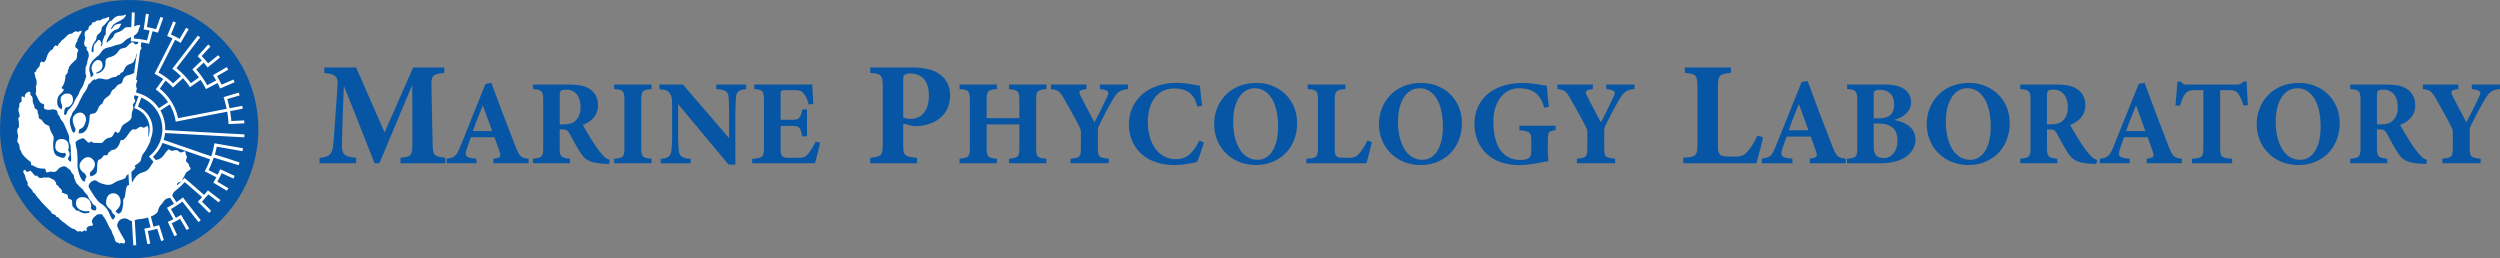 <svg xmlns="http://www.w3.org/2000/svg" viewBox="0 0 1862.14 192.46"><rect x="0" y="0" width="1862.14" height="192.46" fill="#808080" stroke="none"/><defs><style>.cls-1{fill:#0756a5;}.cls-2{fill:#fff;}.cls-3{fill:#fee000;}</style></defs><title>logo</title><g id="Layer_2" data-name="Layer 2"><g id="Ellipse_1" data-name="Ellipse 1"><circle class="cls-1" cx="96.23" cy="96.23" r="96.23"/></g><path class="cls-2" d="M1032.58,1734.53c.42,2.42,1.72,2.89,2.53,3.79s-.49,2.71-1.28,3.11-1.72-2.16-3-5a14.52,14.52,0,0,0-6.06-6.81c-2.61-1.34-8-10.26-8.9-12s1.25-4.58,3.74-5.18,1.76,1.41,7.67,2.83c6.44,1.55,6.18-1.48,11.66-3,6.17-1.68,3.58-2.68,5.41-3.87,11.43-8.36,2.71-4.83,6.76-7.69s3.18-2.87,4.11-5.83c1-3.29,1.48-1.65,5-8.71,3.67-7.27-.57-1.39-.09-8.64s-1.3-5.53-1.3-5.53c-.73.71-2.46,1.53-3.39.7-1.62-1.46-4.09,2.57-5.9,1.7-2.6-1.26-6.17,8.56-9.06,7.92-1.15-.25-1.31,1.19-1.72,2.46a9,9,0,0,1-3.06,4.18c-1.63,1.25-2.1.09-3.21,1.11s-1.39.89-2.14,1.86-.37,2.14-2,1.76-1.44.28-2.32,1.35a9.62,9.62,0,0,1-2,1.79c-2.57-.42-1.77,6.41-2.23,9s-4.45,3.56-4.45,3.56-.28.49-.77-1.54,2.09-2,3.52-6-3.9-9.69-8.82-5-1,8.82.73,9.79a4.83,4.83,0,0,1,2,3.37c-1.6,1.37-.25,3.7-2,3.07-2.77-1-4.9-10.21-4.69-12.39a66.77,66.77,0,0,0-.44-11.38,19.25,19.25,0,0,1-.93-4.94c.05-1.63,3.74-3,5.25-3.35s3.14,3.14,4.65,3.21,1.32-1.65,2.32-.54,2,.54,5.06.82,2.77-.54,4.55-2.28a7.57,7.57,0,0,1,4.44-1.86c2.33-1,2.68-5.85,4.25-3.87s2.71-1.46,3.9-4.15,7.45-3.72,7.35-8,1.54-4,1.11-6.68,0-1.85,1.09-3.52-.32-1.75-.42-3.52,1.74-2.62,1.64-4.36.83-1.7.21-2.89a4.72,4.72,0,0,1-.21-2.85c.21-1.57,1.39-2.75.31-2.93s-1-1.6-.65-4.11-2.93,0-5.4.49a5.21,5.21,0,0,0-4.41,4.21,2.83,2.83,0,0,1-2,2.41c-2.69.88-2,1.57-4,3.37s-1.49.41-2.42,2.46-.93,2.27-3.52,4.13-2.42,3.21-3,4.27-2,.66-3.52,4.42-2.93,3.06-5,3.67-.24,2.55-2.32,9-6.81,5.43-6.81,5.43c-.42-.81.36-3,.36-3a10.86,10.86,0,0,0,2.09-1.11c1.63-1,2.68-4.53,2.83-5.75.27-2.32-1.35-5.24-3.68-5.57a5.61,5.61,0,0,0-5.92,3.71c-1,2.67,1.14,7.14,1.54,7.72s.26.32.14,1.74a1.81,1.81,0,0,1-1.23,1.7c-1.39-.61-1.7-2.89-2.42-5.21s-.53-5.13.33-6.57.79-2.9,2.07-4.21a26.6,26.6,0,0,0,3.9-6.25c.28-1,2.73-5.41,2.73-5.41.75-1.76,2.79-3.61,3.82-6.71s1.36-1.49,2.12-2.79,3.06-3.07,3.44-2.44.37.22,1.51-.41,4-.08,4-.08c2.27.63,3.76.61,4.6.16a12.92,12.92,0,0,1,4.85-1.58c1.36-.22,1.36-1.16,2.07-1.25,1-.15,1.35-.26,2-1.56.35-.66,1.25-.19,2-1.37s1.19-4.12,4.63-5.31,3.17-2.12,3.66-3.24.77-.17,1-2.55,1.56-2.62,3.19-4.53c2.52-3-.2-1.6,0-3.52,0-2.82-1.57-1.48-1.57-1.48-2.55,1.44-2.6-.24-3.56-.91s-2.94,1.37-4.76,3.18-4.32.33-6.25,3.33-3.83,3.69-6.31,4.45-3.51,1.39-3.39,4.28a7.25,7.25,0,0,1-2.46,6c-1.49,1.46-4.32,2.37-4.35,1.7s.1-.22,2.56-1.72a4.53,4.53,0,0,0,2.05-4.3c-.18-1.7-.38-2.75-2-3.52-2.15-1-4.31.7-5.63,3.48-1.24,2.61.25,5.34.39,5.67s.56,1.6.56,1.6c-.23.7-2.16,2-2.16,2,.07-.75.12-1.14-.72-4.16s.52-6.09,2-8a24.63,24.63,0,0,1,4.16-3.88c.9-.84.69-.24,2.57-3s3.86-3,6.21-3.58a29.73,29.73,0,0,0,4.37-1.39c1.39-.51,4.11-.42,6.15-2.58s3.64-2.67,6.34-4a9.87,9.87,0,0,0,3.41-2.25c1.75-2.35,1-3,1.76-4.2,1.44-2.65.3-1.93-1-1.9s-1.49.72-3,.93-.88.66-3.81.58-2.81.41-4,1.4a8.68,8.68,0,0,1-4.14,2.31c-2.84.95-2.87,2.16-2.87,2.16a5.46,5.46,0,0,1-1.2,2.06,7.46,7.46,0,0,1-.79.69,6.06,6.06,0,0,1-1.56,1.38c-1.09.64-2.1,2.34-2,1.14a6.68,6.68,0,0,1,.48-1.9,36.6,36.6,0,0,1,1.8-3.51,10.43,10.43,0,0,1,2.43-2.72c1.08-1,2.5-1.11,3.68-1.73s1.45-1.67,2.15-2.92.28-.91-.58-1-.73.28-1.3.26a1.45,1.45,0,0,0-1,.19,4,4,0,0,1-.59.27c-1.45.23-2.05,1.88-2.77,2.62s-1.63.84-1.17.4,1-2,2.26-3.21,3-1.76,5.34-3.11,3.16-2.43,3.58-3.6-.84-.25-1.79,0a9.77,9.77,0,0,1-2.16.24c-3.88-.08-5.8,2.75-6.51,3.66-1.88-.08-3.42,3.14-4.15,5.57s.35,4.15-.83,5.34-.52,1.36-1.23,2.65-.55,2.82-.8,4.25-1.57,1.74-1.08.8a3.33,3.33,0,0,0-.81-3.93c-1.36-1.12-1.57.69-3.31,2.15s-1.18,4.61-1.36,5.82-1.05.85-1.05.85c-.79-1-.21-2.69,0-3.81a9.19,9.19,0,0,1,1.56-3.51,7.4,7.4,0,0,0,1.6-2.71c.19-1,0-1.39.54-2.32s1.74-1.51,2.76-3-.18-2.51,1.82-4.21,2.36-2.73,3.34-3.62c1.34-1.22,1.38-1.59.93-1.79s.63-.91.1-1.21-2.24,1-4,1.17-1.73,1.55-3.6,1.32-3.22,1.63-3.65,1.54c-.14,0-.71-1.05-1.44.61-.41.93-.53,1.28-1.07,1.53a1.9,1.9,0,0,0-1.44,1.72c-.19,1.33-.18,1.42-1.42,2s-2,2.14-1.5,4.07.18,2-.3,4.35.51,3.78,1.22,3.9.58.46.58.46c-.53,1.64.24,2.09.84,3a6.54,6.54,0,0,1,.28,5,11.87,11.87,0,0,0-.82,3.48,8.25,8.25,0,0,1-.88,2.48c-.44,1.2-.35,2.19-.38,4.33-.08,3.12,1,2,.35,3.91s-1.14,3.24-1.6,4.51a10.71,10.71,0,0,1-1.43,3.19,15.87,15.87,0,0,0-2.21,4.32c-.56,1.68-2.3,3.31-3.52,6.45a15.24,15.24,0,0,1-4.18,5.54,11.36,11.36,0,0,0-1.38,2.65,1.87,1.87,0,0,1-1,1.47c-.39.07-1.23-.77-1-1.44a4,4,0,0,0,.14-1.33,5.32,5.32,0,0,1,1.21-2.95,7.59,7.59,0,0,0,2.27-.51,5.71,5.71,0,0,0,2-1.86c1.64-2.2,1.14-6.2-.46-7a2.74,2.74,0,0,0-2.49-.82c-1.06,0-2-.44-4.15,1.49-2.43,2.16,0,7.14,0,7.14.16,3.34-.93,3-.93,3-.37-.94-1.79-.66-2.51-3.67a9.14,9.14,0,0,1,1-6.43c.43-.88,3.29-2.85,3.56-4.11.35-1.6-1.45-.68-1.41-1.52a3.8,3.8,0,0,1,.62-1.48c2.18-2.6,2.19-8.11,2.19-8.11,2.48-2.16,1.64-3.54,1.64-3.54a2.71,2.71,0,0,0,.82-2.16c.07-.54.85-1,1.2-1.79s3-3,3.84-3.9a3.9,3.9,0,0,0,1.09-2.6c.12-1.11-.23-2.22.61-3.62.93-1.58-.55-2.27-1.63-3.09-.44-.34-.29-1-.12-1.68a5.36,5.36,0,0,1,.85-2.28c1.27-1.47.18-1.57.95-2.59a7.11,7.11,0,0,0,1.07-2.14c3.14-4.71,1.11-3.83.16-3.4s-1.28.66-2.14.17a1.12,1.12,0,0,0-1.43.22c-1.43.3-1.3,1.44-3,1.44s-3.31,2.16-4.71,3.44-1.95,1.23-2.37,2-.63.91-.63.91c-2.09,1.64-1.43,2.59-2.1,2.89s-.74-1.3-2.07-.09-1,2.37-2.43,3-3,2.94-3.86,6.35c-.61,2.51-2.54,3.13-2.83,2.57-.52-1-2,.34-2,2.09,0,.94-.4,1.42-1.72,2.77s-1,2.32-1,2.32c-2.32.18-.69,2.85-.69,2.85,0,1.15-.17,1.31.27,1.77a8.53,8.53,0,0,1,.54,5.62c-.63,1.63-.28,1.18-.18,3.28s-.75,2.88.09,3.95,2.23,5.71,4.09,6.2,1.7,1,1.7,1c.46.29-.45,2.13.21,2.79,1.22,1.21,3.72,1.08,5.09.82a4.82,4.82,0,0,1,3.18.18,2.1,2.1,0,0,1,1.51,1.53c.41,3,1.16,2.14,1.67,3.49a8.46,8.46,0,0,0,2.14,3.62c1,1.11,3.22,6.78,3.22,6.78.52,1.55,1.74,3,1.71,5.65s.13,3.05.69,4.41.38,2.55.56,4.18-.27,2.81.11,4.27a19.77,19.77,0,0,1,0,4.77,3.65,3.65,0,0,1-1.59-1.15c-.46-.74-1.24-.49.1-2.81s-.58-4.53-.58-4.53a10.27,10.27,0,0,0,.3-4.34c-.37-2.24-1.9-4.12-5.2-4.12-3.53,0-4.41,1.91-4.67,5.14s2,4.25,2,4.25a7,7,0,0,0,5.11.89s.3,0,.7,1-.26.77-.79,2-2.42.79-5.9-.86-2.65-10.24-2.65-10.24c.4-2.68.44-4.35-.42-5.37a16.5,16.5,0,0,1-2.42-5.73c-.07-1.18-.91-.92-2.93-2.13s-2.39-3.23-3.32-3.51-1.88-1-1.81-1.92a3.18,3.18,0,0,0-.38-2.12,7.66,7.66,0,0,1-.41-2.55c-.32-1.22-2-1-2.28-2.39-.66-3.43-1.28-2.24-1.37-5.88s-2-2.49-1.72-4.18c.52-3-2.63-1.26-3.49-.08-1.07,1.49-.4,2.61-.79,2.65-1,0-2-2.12-2.35.32-.15,1.12.65,2.06-.18,2.94-.46.49-1.63,1-1.42,2.32s-.23,1.6-.65,3.19c-.35,1.3,1.65,5.16.59,5.9s-.59,1.41-.41,2.8.21,4.63.21,4.63c-1.14,1.16-1.6,2.21-1,4.74s.26,2.23-.14,4.9,1.17,1.37,1.56,5,.46,1.32,1.46,4.23,7.11,7.34,7.11,7.34c-.26,3.32,1.5,2.29,1.5,2.29,3.67,3.05,7.93,2.22,8.57,2.51,1.44.54.46,1.83,1.37,2.63.61.55,2.44-.89,4.69-.3,2.47.64,4-1.92,4-1.92,1.15-1.42,4.44-3.14,6.41-1.48,2.37,2,2.68,2,2.68,2a9.72,9.72,0,0,0,1.69,2.86c.47.26.38.19.86,1.22s.1,2,.6,2.52.51,1.81,1.44,3.25a33,33,0,0,0,4.39,4.35c.49.31.35.24,1.31,1.78s2.89,2.82,3.08,4,2.63,4,2.86,4.3.15.63.38,1,.38.34,1.79,1.26a2.51,2.51,0,0,1,.54,3.49,3.3,3.3,0,0,1-3.24-.86c-.53-.58-.15-2-.13-2.19,0-.36.06-5.76-5.43-6.64-1.38-.22-6.57-.26-5.83,5.36.61,4.74,7.39,5.39,8.65,5s1.54.64,1.31.93c-.36.46-.8.38-2.8.63a4.83,4.83,0,0,1-3.31-.75c-.66-.24-1.39,0-1.75-.28s.54-.14.69-.45.21-.51-1.37-.37-2.08-1.39-3.28-2.49-1-1.91-1.06-3.88-.68-1.82-1.78-2.35a2.73,2.73,0,0,1-1.34-1.09c.13-2.13-.91-2.37-1.3-2.61a3,3,0,0,0-1.2-.25,1.29,1.29,0,0,0-1.31-.55c-.59,0-.57-.21-.57-.21a3.74,3.74,0,0,0-1-2.93l-1.14-1a4.54,4.54,0,0,0-2.16-2.07,4.61,4.61,0,0,0-3.11-4.24c-.67-.08-1.1-.9-2.81-1.17-.48-.08-2.47.33-3.15,0s-.74.16-1,.35a8.13,8.13,0,0,1-2.18,0c-.48,0-1.53-1-2.14-1.58s-1.21.26-1.21.26-3.3-3.78-3.6-4-.7.41-.7.41c-1-.17-.44.13-1.35.33s-1.11-.14-1.18-.39-.34-.36-.52-.57a1.06,1.06,0,0,1-.23-.53c-.19-.24-.5.3-.5.3-1.27.22-.88,1.26-.73,1.84s1.25,1.85,1.36,3.18a7.57,7.57,0,0,0,1.31,3.33,3.13,3.13,0,0,1,.32,2.38c-.08.7,3,3.63,3.47,4.24s.28.83.51,1.43,1,.41,1,.41a2,2,0,0,0,.63.93,26.6,26.6,0,0,0,3.62,4.49c1.09,1.9,7.8,8.33,8.19,8.6s.1,1.42,1.44,1.8a5,5,0,0,1,2.34,1.31c0,1.15.48.79,1.07.84.73.73,4.41,4.35,5.59,4.73a28.41,28.41,0,0,0,4.82,3.6c1.45,1,1.36.54,1.72.56s1.55,1.21,2.67,1.8,1.21.13,1.43,0a2.8,2.8,0,0,1,1.83.4c.57.37.84-.48.84-.48.57.3.71-.41,1-.7s.53.86,1.3.74.53-1.51.52-2.17,2.24-2.06,3.27-1.8,1.81-.8,1.31-1.41a4.09,4.09,0,0,1-.61-2.16,5.68,5.68,0,0,1,1.78-3.08,17.43,17.43,0,0,0,1.83-1.53c.51-.44,3.93-.82,4.28,0a5.31,5.31,0,0,0,1.3,2,4.64,4.64,0,0,1,.92,1.61s1.29,2.23,1.55,2.89a41.42,41.42,0,0,0,2,4.05,3.3,3.3,0,0,1,1.16,2.33c.94,2,2.11,4.71,2.16,4.94a3.64,3.64,0,0,0,.55,1.7c.58,1.23,1.18.93,1.18.93a1.26,1.26,0,0,0,1.2.37c.37,0,.62,1.09,1,.61a1.1,1.1,0,0,1,1.34-.38,2.63,2.63,0,0,0,2,.12c.44-.3-.21-.63.21-.65s.24-1.09,0-1.49a12.75,12.75,0,0,0-.65-1.28,75.47,75.47,0,0,1-4.8-8.8c-.53-1.31.18-3.62,1.69-4.93a5.35,5.35,0,0,1,6.28-.6c3.59,2.38,2.61.32,9.23-.31s12.64-3.62,13-6.13a10,10,0,0,1,3-5.3c1-1.19,2-3.76,4.83-4.11s2.32-2,4.28-5c1.82-2.69,1-6.12,3.9-7,4.3-1.28.78-.28,3.23-3.8.7-1,1.06-2.49,2-3.5s2.88-1.63,3-2.6c.12-.73-.84-1.43-1-2.14-.62-3-2.28-2.32-2.4-4-.07-.93,1-2.21.61-3-1.58-3.06-.31-4.62-2.56-3.55-4.12,2-2.09-2.34-7.64-.81-3.73,1-1.6-4.07-6.17,2.34-3.08,4.31-4.61,4.12-6.49,4.61s-.55-.74-4.6,5.36-7.18,1.39-12.27,9.7c0,0-1.5,3.28-3.93,3.77-2.13.43-1.82,7.85-2.78,9.25-1.91,2.75-.26,2.55-1.18,6a16.92,16.92,0,0,1-.93,4c-.86,1.68-2.34,2.36-3.1,1.54-.6-.64-2-1-.56-2.41A9.47,9.47,0,0,0,1039,1731c1.34-3.52-.18-9.24-5.34-9-1,0-5.06.74-5,7.2C1028.69,1732,1032.48,1734.5,1032.58,1734.53Z" transform="translate(-949.64 -1578.01)"/><path class="cls-3" d="M1020.17,1724" transform="translate(-949.64 -1578.01)"/><path class="cls-2" d="M1049.43,1731.74l-.12-2.18c-.73.06-1.45.1-2.18.13l.12,2.18,1.55,26.72.13,2.18c.74,0,1.46-.1,2.18-.15l-.13-2.18Z" transform="translate(-949.64 -1578.01)"/><path class="cls-2" d="M1072.68,1674.91c0-.32,0-.63,0-1a27.65,27.65,0,0,0-3.55-13.56l6.87-4.55a35.81,35.81,0,0,1,4.13,10.66c.15.71.25,1.43.36,2.16l2.14-.41,36.24-7c.4,2.33.71,4.68.89,7.07,0,.73.11,1.45.15,2.18l2.18-.11,7.39-.37,2.18-.11c0-.73-.1-1.45-.15-2.18l-2.18.11-7.39.37c-.18-2.49-.51-5-.93-7.37l7.3-1.41,2.14-.41c-.12-.71-.24-1.43-.39-2.15l-2.14.41-7.32,1.41c-.47-2.32-1-4.6-1.69-6.84l7.12-2.11,2.09-.63c-.21-.7-.42-1.39-.65-2.08l-2.09.62-7.11,2.11-2.1.62c.23.69.44,1.39.65,2.09.65,2.17,1.18,4.39,1.64,6.63l-36.18,7a38.35,38.35,0,0,0-4.46-11.46c-.37-.62-.76-1.23-1.17-1.84a38.54,38.54,0,0,0-8-8.69l4.32-6a46.33,46.33,0,0,1,4,3.51c.52.51,1,1.05,1.5,1.59l1.6-1.49,5.85-5.41a55.83,55.83,0,0,1,4,4.91c.43.59.81,1.22,1.22,1.82l1.78-1.25,6.08-4.25c1.08,1.6,2.12,3.24,3.05,4.94.36.64.68,1.28,1,1.93l1.93-1,6.66-3.52c.36.69.74,1.37,1.08,2.08s.61,1.33.89,2l2-.87,6.81-2.95,2-.87c-.29-.67-.59-1.34-.9-2l-2,.88-6.81,2.95c-.36-.76-.77-1.49-1.15-2.24s-.65-1.3-1-1.94-.84-1.43-1.27-2.16l6.47-3.74,1.89-1.1c-.38-.63-.75-1.25-1.14-1.87l-1.88,1.1-6.45,3.74-1.89,1.1c.39.61.74,1.25,1.11,1.88s.84,1.38,1.24,2.09l-6.67,3.52c-1-1.78-2.07-3.5-3.19-5.17-.41-.61-.82-1.21-1.24-1.8-1.16-1.6-2.4-3.13-3.7-4.63l5.47-5.21c.56.63,1.12,1.25,1.65,1.91s.89,1.15,1.34,1.73l1.69-1.37,5.82-4.69,1.7-1.37c-.45-.58-.89-1.15-1.35-1.71l-1.7,1.37-5.79,4.68c-1.53-1.89-3.17-3.68-4.87-5.41l5.06-5.5,1.48-1.61c-.52-.52-1-1-1.58-1.51l-1.47,1.61-5,5.49-1.48,1.6c.53.51,1,1,1.55,1.55s1,1.08,1.53,1.62l-5.44,5.2-1.58,1.51c.49.53,1,1.09,1.43,1.64,1.22,1.42,2.4,2.86,3.49,4.37l-6.05,4.23a56.25,56.25,0,0,0-4.21-5.15c-.49-.53-1-1-1.52-1.57a59.71,59.71,0,0,0-4.95-4.45l4.53-5.86,1.34-1.73,4.61-6,1.34-1.73,4.54-5.89,1.33-1.72c-.57-.46-1.13-.91-1.72-1.35l-1.33,1.73-4.57,5.91-1.33,1.73-4.62,6-1.33,1.73-4.51,5.85-1.33,1.73c.58.43,1.15.88,1.72,1.33a56.5,56.5,0,0,1,4.67,4.21l-5.82,5.4a45.92,45.92,0,0,0-4.34-3.8c-.57-.45-1.16-.88-1.75-1.31a52.13,52.13,0,0,0-4.82-3l3.61-7.08,1-2,3.36-6.59,1-2,3.42-6.72c.75.4,1.5.77,2.23,1.2s1.25.74,1.87,1.13l1.1-1.88,3.8-6.43,1.11-1.88c-.62-.38-1.25-.74-1.88-1.11l-1.11,1.88-3.78,6.41c-.77-.44-1.57-.85-2.35-1.26s-1.27-.71-1.93-1-1.43-.68-2.16-1l2.84-6.9.83-2c-.67-.3-1.32-.61-2-.9l-.83,2-2.83,6.9-.83,2c.68.28,1.33.6,2,.91s1.34.6,2,.93l-3.45,6.78-1,1.94-3.35,6.58-1,2-3.6,7.07-1,2c.66.32,1.3.65,1.94,1a46,46,0,0,1,4.53,2.85l-4.3,6-1.27,1.78c.59.42,1.17.86,1.74,1.31a36.59,36.59,0,0,1,7.43,8.13l-6.84,4.54a27.92,27.92,0,0,0-12.42-10.19c-.66-.27-1.35-.52-2-.74a29.57,29.57,0,0,0-3.86-1l1.16-8.2.31-2.16,1-7.29.31-2.21,1.12-7.85.13-1,.17-1.18,1-7.31c1.23.19,2.45.42,3.65.68.71.16,1.43.32,2.13.5l.58-2.11,2-7.29c.64.17,1.29.3,1.93.48l2.1.61.73-2,2.48-7,.74-2.06c-.7-.22-1.39-.43-2.1-.63l-.73,2.06-2.49,7c-.69-.2-1.39-.34-2.08-.53s-1.41-.37-2.12-.53-1.73-.35-2.6-.52l1.07-7.38.31-2.16c-.72-.13-1.43-.27-2.15-.39l-.32,2.16-1.06,7.38-.32,2.15c.73.12,1.44.27,2.15.41s1.57.29,2.34.46l-2,7.32c-1.29-.28-2.6-.52-3.92-.74-.72-.11-1.44-.21-2.17-.3-1.21-.15-2.44-.27-3.68-.36l.25-7.59.07-2.18.25-7.41.07-2.19-2.18-.09-.07,2.18-.25,7.38-.07,2.18-.25,7.62-.07,2.18c.73,0,1.45,0,2.18.11,1.16.09,2.3.19,3.44.34l-1,7.3-.31,2.15-1.12,7.87-.3,2.17-1,7.34-.31,2.16-1.16,8.19-.31,2.17c.73.06,1.45.17,2.17.29a26.13,26.13,0,0,1,3.4.89l-2.5,6.72-.76,2.06a15.64,15.64,0,0,1,2,.75,16.25,16.25,0,0,1-5,31c-.56,0-1.12.08-1.69.08l-.49,0,.12,2.19.41,7.23.13,2.18.46,8.22.12,2.18.41,7.38.12,2.21c.74,0,1.46,0,2.19-.1a50.25,50.25,0,0,0,6.74-1l6.72,26.49c-1.19.28-2.39.55-3.59.76l-1,.17.41,2.15,1.4,7.26.41,2.15,1.57-.28.58-.1-.41-2.15-1.39-7.26v0c2.36-.47,4.68-1,7-1.7l2.23,7.09.66,2.08c.69-.2,1.39-.42,2.08-.64l-.65-2.09-2.23-7.07-.66-2.07c-.69.22-1.39.43-2.08.63s-1.44.39-2.15.58l-6.71-26.42-.55-2.16c-.7.19-1.42.32-2.13.47a43.84,43.84,0,0,1-6.31,1l-.41-7.38-.13-2.18-.46-8.22-.12-2.18-.41-7.2a18.42,18.42,0,0,0,5.68-35.17l2.49-6.73a25.52,25.52,0,0,1,11.35,9.35c.41.6.79,1.23,1.14,1.86a25.55,25.55,0,0,1,3.18,12.35c0,.28,0,.55,0,.82,0,.74-.08,1.47-.17,2.19a26.1,26.1,0,0,1-.95,4.52c-.22.7-.47,1.38-.74,2a25.57,25.57,0,0,1-6.49,9.36c-.54.49-1.1,1-1.67,1.4l1.42,1.65,5.39,6.21,1.43,1.65,4.85,5.6,1.44,1.66,5.17,6c-1.39,1.14-2.83,2.23-4.34,3.24-.6.41-1.21.8-1.83,1.18l1.2,1.84,4,6.17c-1.1.69-2.2,1.37-3.34,2l-1.94,1,1.06,1.89,3.72,6.62c-.71.37-1.42.74-2.14,1.08s-1.32.6-2,.88l.91,2,3.09,6.76.91,2c.67-.29,1.33-.59,2-.9l-.91-2-3.09-6.74c.79-.37,1.55-.76,2.31-1.16s1.29-.67,1.92-1,1.37-.75,2-1.15l3.77,6.42,1.11,1.88c.63-.37,1.26-.74,1.87-1.12l-1.1-1.88-3.79-6.43-1.1-1.88c-.62.39-1.25.77-1.88,1.13s-1.33.75-2,1.13l-3.7-6.58c1.18-.64,2.32-1.35,3.46-2.06.62-.39,1.23-.79,1.83-1.19,1.1-.74,2.2-1.49,3.26-2.28l4.65,5.94,1.35,1.71,4.62,5.89,1.35,1.72,1.71-1.34-1.34-1.72-4.6-5.87-1.34-1.72-4.67-6-1.35-1.72c-.56.45-1.14.9-1.73,1.34-1,.76-2,1.47-3.1,2.17l-4-6.17c1.58-1.06,3.1-2.21,4.57-3.42.56-.46,1.12-.93,1.66-1.41,1.41-1.25,2.74-2.56,4-3.93l5.58,4.86,1.66,1.43,5.67,4.93c-.56.6-1.08,1.25-1.66,1.84s-1,1-1.56,1.53l1.56,1.53,5.31,5.25,1.55,1.53c.52-.5,1-1,1.55-1.53l-1.55-1.54-5.31-5.24c.62-.62,1.16-1.31,1.75-2s1-1.08,1.45-1.64,1.09-1.16,1.59-1.77l5.9,4.55,1.73,1.34,1.34-1.72-1.72-1.33-5.91-4.56-1.72-1.34c-.45.58-.89,1.16-1.34,1.72s-1,1.12-1.51,1.69l-5.67-4.92-1.65-1.44-5.59-4.85-1.65-1.43c-.47.55-1,1.1-1.46,1.63-1.2,1.29-2.47,2.53-3.79,3.7l-5.18-6-1.45-1.66-4.82-5.57-1.43-1.64-5.39-6.23a27.91,27.91,0,0,0,7.13-10.3l35.45,12.22a65.08,65.08,0,0,1-3,7c-.33.65-.67,1.29-1,1.93l1.94,1,6.72,3.44c-.39.71-.76,1.44-1.18,2.14s-.76,1.24-1.15,1.86l1.88,1.11,6.42,3.81,1.88,1.12c.39-.62.76-1.24,1.14-1.87l-1.88-1.11-6.41-3.8c.44-.74.83-1.5,1.25-2.26s.72-1.26,1-1.91.69-1.44,1-2.16l6.79,3.14,2,.91c.31-.66.61-1.32.9-2l-2-.91-6.76-3.13-2-.91c-.29.66-.62,1.32-.93,2s-.64,1.4-1,2.08l-6.76-3.45a64,64,0,0,0,3.13-7.31c.24-.65.52-1.3.74-2l7.27,2.22,2.08.64,7.11,2.17,2.09.64c.22-.7.44-1.39.65-2.09l-2.09-.63L1119,1696l-2.09-.63-7.24-2.22c.58-1.92,1-3.88,1.44-5.88l7.47,1.3,2.15.37,7.36,1.28,2.15.37c.14-.71.26-1.43.39-2.15l-2.15-.38-7.34-1.27-2.16-.37-7.47-1.3-2.15-.37c-.12.72-.26,1.43-.39,2.14-.39,1.9-.83,3.78-1.38,5.62-.2.65-.41,1.28-.62,1.93l-35.46-12.22a28,28,0,0,0,1.06-5.12l56.85,3.08,2.18.11c0-.72.12-1.45.15-2.18l-2.18-.11Z" transform="translate(-949.64 -1578.01)"/><path class="cls-1" d="M1247.94,1699.6v-4.06c8.35-.88,8.89-1.65,8.89-11.53l-.1-42.81c-7.91,18.88-16.58,39.74-24.48,58.4h-3.63c-7.13-17.89-14.93-38.31-22.83-57.52-1.43,34.47-1.43,41.27-1.43,45.22.11,5.93,2.31,7.47,10.54,8.24v4.06h-27.22v-4.06c6.26-.55,9.11-1.76,10-8.35.44-3.29.88-9.55,3.4-45.77.33-5.27-.44-8.23-9.88-9.11v-4.06h23.71l21.19,48.41,21.29-48.41h23.17v4.06c-8.79.88-9.77,1.75-9.55,10.54l.87,41.16c.11,9.88.55,10.32,9.44,11.53v4.06Z" transform="translate(-949.64 -1578.01)"/><path class="cls-1" d="M1317.22,1699.6v-3.34c5.68-.81,5.68-1.8,4.42-5.68-.9-2.7-2.35-6.75-3.7-10.36h-17.57c-1,2.79-2.26,6.22-3.16,9-1.89,5.68.27,6.4,7.39,7v3.34h-22.26v-3.34c5.68-.72,7.12-1.53,10.18-9.1l18.75-46.6,4.33-.81c5.77,15.68,11.9,31.73,17.76,46.78,3.33,8.38,4.14,9,10,9.73v3.34Zm-7.93-43.09c-2.61,6.49-5.14,12.53-7.39,19.11h14.33Z" transform="translate(-949.64 -1578.01)"/><path class="cls-1" d="M1403.3,1700.14c-.54,0-1.63,0-2.71-.09-11.44-.54-14.78-3-17.48-6.76-3.61-5-6.22-10.46-9.29-15.86-1.35-2.44-2.61-3-5.5-3l-1.8-.09v13.16c0,7.3.9,7.93,7.66,8.74v3.34H1346.6v-3.34c6.85-.72,7.66-1.44,7.66-8.74V1653c0-7.12-.9-8.11-7.66-8.65V1641h26.14c8,0,12.62.9,16.31,3.43s6,6.4,6,12c0,8-5.31,12.26-11.26,14.61,1.35,2.7,4.86,8.56,7.57,12.71a72.84,72.84,0,0,0,6.85,9.37c2.07,2.34,3.06,3.06,5.68,4ZM1369,1670.67c3.87,0,6.85-.63,8.83-2.35,3-2.52,4.23-6,4.23-10.54,0-9.56-5.49-13-10.54-13-2.43,0-3.61.36-4.15.9s-.81,1.62-.81,3.42v21.55Z" transform="translate(-949.64 -1578.01)"/><path class="cls-1" d="M1407.08,1699.6v-3.34c6.85-.63,7.66-1.17,7.66-8.74v-34.34c0-7.57-.9-8.29-7.66-8.83V1641h27.85v3.34c-6.76.63-7.66,1.26-7.66,8.83v34.34c0,7.48.81,8,7.66,8.74v3.34Z" transform="translate(-949.64 -1578.01)"/><path class="cls-1" d="M1505.41,1644.35c-5.5.72-7.21,1.89-7.48,6-.27,3.51-.54,6.58-.54,14.42v35.87h-5.05l-37.58-45.07v20.37a136.9,136.9,0,0,0,.45,14c.36,4,2.25,6,8.92,6.4v3.34h-22.35v-3.34c5.13-.45,7.39-1.8,7.93-6a121.22,121.22,0,0,0,.54-14.33v-21.36c0-3-.18-5-1.89-7.3s-3.79-2.52-7.57-2.88V1641h17.57l34.34,39.93v-16.22c0-7.84-.09-10.82-.36-14.15-.27-3.88-1.71-5.77-9.19-6.22V1641h22.26Z" transform="translate(-949.64 -1578.01)"/><path class="cls-1" d="M1560.48,1684.28c-.45,2.43-3,12.8-3.79,15.32h-46.78v-3.25c8.21-.81,8.75-1.26,8.75-8.83v-34.43c0-7.66-1.08-8.2-7.21-8.74V1641h29.29c9.46,0,12.62-.09,13.88-.18.09,1.62.54,9,.9,14.6l-3.51.45c-.81-3.06-2.35-6.76-3.88-8.38-1.62-1.8-2.79-2.34-7.39-2.34h-5.86c-3.42,0-3.78.18-3.78,3.24v18.84h8.83c5,0,6-1.35,7.3-7.75h3.51v20.1h-3.51c-1.44-6.67-2.16-7.75-7.39-7.75h-8.74v15.5c0,6.22.18,8.11,5.76,8.2h6.4c5,0,6.4-.63,8.39-3.06a40.32,40.32,0,0,0,5.49-9Z" transform="translate(-949.64 -1578.01)"/><path class="cls-1" d="M1629,1628.25c8.67,0,15.26,1.53,19.76,4.5,5.49,3.62,8.56,8.89,8.56,16.46,0,15.92-13.5,22.62-25.25,22.73a27.53,27.53,0,0,1-3.29-.22l-6.37-1.65V1685c0,9.22.77,9.66,10.32,10.54v4.06h-34.91v-4.06c8.24-1,9.34-1.32,9.34-10.54v-41.93c0-9.22-1.1-10.21-9.34-10.76v-4.06Zm-6.59,37.21a14.08,14.08,0,0,0,5.82,1.1c5,0,13.28-3,13.28-17.46,0-12.29-6.69-16.35-13.83-16.35a6.7,6.7,0,0,0-4.28,1.1c-.77.65-1,1.75-1,3.4Z" transform="translate(-949.64 -1578.01)"/><path class="cls-1" d="M1729.08,1644.35c-7,.72-7.66,1.26-7.66,8.74v34.52c0,7.48.72,8,7.66,8.65v3.34h-27.85v-3.34c7.12-.9,7.66-1.17,7.66-8.65v-16.94h-24.33v16.94c0,7.48.81,7.93,7.57,8.65v3.34h-27.76v-3.34c6.67-.72,7.66-1.17,7.66-8.65v-34.52c0-7.48-.81-8.2-7.66-8.74V1641h27.76v3.34c-6.85.63-7.57,1.26-7.57,8.74V1666h24.33v-12.89c0-7.48-.9-8-7.66-8.74V1641h27.85Z" transform="translate(-949.64 -1578.01)"/><path class="cls-1" d="M1789.92,1644.35c-5.77.63-7.84,1.89-11.09,7.39s-6,10.54-10.45,19.56a9.17,9.17,0,0,0-1,4.77v11.18c0,7.84.72,8.11,8.11,9v3.34H1747v-3.34c7.12-.9,7.75-1.17,7.75-9v-10.37a7.72,7.72,0,0,0-1-4.14c-2.61-5.32-5.94-11.36-11.35-20.82-3.34-5.86-4.69-7-9.92-7.57V1641h26.41v3.34c-6,.81-5.86,2-4.32,5.13,3,5.86,6.85,13.07,10.27,19.65,2.71-5,7-13.7,9.56-19.2,1.71-3.6,1-4.77-5.5-5.58V1641h21Z" transform="translate(-949.64 -1578.01)"/><path class="cls-1" d="M1846.34,1684.1a128.56,128.56,0,0,1-5,14.51c-2.34.54-9.73,2.34-16.58,2.34-24.25,0-34.25-15.59-34.25-29.92,0-18.66,14.24-31.28,35.87-31.28,7.84,0,14.78,1.89,17,2.16.46,4.24,1.09,10.91,1.72,14.88l-3.61.63c-1.89-7-4.59-10.37-9.37-12.26a22.74,22.74,0,0,0-7.84-1.26c-13.07,0-19.65,10.9-19.65,25,0,16.5,8.47,27.67,20.82,27.67,7.57,0,12.62-4,17.48-13.88Z" transform="translate(-949.64 -1578.01)"/><path class="cls-1" d="M1885.54,1639.75c16.68,0,30.29,12.17,30.29,29.92,0,19.2-13.7,31.28-30.74,31.28-18,0-31.09-13.16-31.09-30.55C1854,1655,1865,1639.75,1885.54,1639.75Zm-1.35,4c-9.19,0-16,9-16,25,0,15.24,6,28.3,18.21,28.3,8.56,0,15.23-8.29,15.23-24.78C1901.68,1654.35,1894.65,1643.72,1884.19,1643.72Z" transform="translate(-949.64 -1578.01)"/><path class="cls-1" d="M1971.44,1683.74c-.72,3.87-3.25,13.43-4.06,15.86h-44.71v-3.34c7.94-.54,8.66-1.17,8.66-8.74v-34.34c0-7.57-.9-8.29-7.66-8.83V1641h28.12v3.34c-7,.63-7.93,1.26-7.93,8.83v35c0,5,.18,7.21,5.13,7.3.18.09,4.33.09,4.69.09,5.14,0,6.49-1.08,8.65-3.51a37.43,37.43,0,0,0,5.68-9.38Z" transform="translate(-949.64 -1578.01)"/><path class="cls-1" d="M2008.3,1639.75c16.67,0,30.28,12.17,30.28,29.92,0,19.2-13.7,31.28-30.73,31.28-18,0-31.1-13.16-31.1-30.55C1976.75,1655,1987.75,1639.75,2008.3,1639.75Zm-1.35,4c-9.2,0-16,9-16,25,0,15.24,6,28.3,18.21,28.3,8.56,0,15.23-8.29,15.23-24.78C2024.43,1654.35,2017.4,1643.72,2007,1643.72Z" transform="translate(-949.64 -1578.01)"/><path class="cls-1" d="M2108.34,1674.9c-5.14.9-5.77,1.26-5.77,7.39v6.94a51.2,51.2,0,0,0,.54,8.75c-4.59.81-14.51,3-21.81,3-21.18,0-33.35-12.89-33.35-30.74,0-20.28,16.5-30.46,35.69-30.46,7.31,0,15.24,1.8,18.21,2.07.18,4,.9,10.82,1.53,15.78l-3.51.63c-2.16-7.66-5.5-11.54-11.09-13.43a27.16,27.16,0,0,0-7.66-1.08c-10.91,0-19.11,9.46-19.11,25,0,15.87,5.59,28.4,20.37,28.4a11.74,11.74,0,0,0,5.77-1.27c1.35-.81,2.07-2.34,2.07-5.13v-7.94c0-6.31-1.26-6.94-8.83-7.84v-3.33h27Z" transform="translate(-949.64 -1578.01)"/><path class="cls-1" d="M2167.1,1644.35c-5.77.63-7.84,1.89-11.08,7.39s-6,10.54-10.46,19.56a9.17,9.17,0,0,0-1,4.77v11.18c0,7.84.72,8.11,8.11,9v3.34H2124.2v-3.34c7.12-.9,7.75-1.17,7.75-9v-10.37a7.82,7.82,0,0,0-1-4.14c-2.61-5.32-5.95-11.36-11.36-20.82-3.33-5.86-4.68-7-9.91-7.57V1641h26.41v3.34c-6,.81-5.86,2-4.33,5.13,3,5.86,6.85,13.07,10.28,19.65,2.7-5,7-13.7,9.55-19.2,1.71-3.6,1-4.77-5.5-5.58V1641h21Z" transform="translate(-949.64 -1578.01)"/><path class="cls-1" d="M2262.85,1680.28c-.88,4.72-4,16.35-4.94,19.32h-54.45v-4.06c9.66-.66,10.54-1.43,10.54-10.65v-41.82c0-9.22-1.1-10.1-9.33-10.76v-4.06h34.25v4.06c-8.57.77-9.66,1.54-9.66,10.76v42.59c0,6,.22,8.78,6.25,8.89.22.11,5.27.11,5.71.11,6.26,0,7.91-1.32,10.54-4.28,2.08-2.2,4.94-6.92,6.91-11.42Z" transform="translate(-949.64 -1578.01)"/><path class="cls-1" d="M2297.67,1699.6v-3.42c5.81-.83,5.81-1.84,4.52-5.81-.92-2.77-2.4-6.93-3.78-10.62h-18c-1,2.86-2.31,6.37-3.24,9.23-1.93,5.82.28,6.56,7.57,7.2v3.42h-22.8v-3.42c5.82-.74,7.3-1.57,10.43-9.32l19.21-47.73,4.43-.83c5.91,16.06,12.18,32.5,18.18,47.91,3.42,8.59,4.25,9.23,10.25,10v3.42Zm-8.13-44.13c-2.67,6.65-5.26,12.83-7.57,19.57h14.68Z" transform="translate(-949.64 -1578.01)"/><path class="cls-1" d="M2360.25,1667.33c9.47,1.71,16.14,6.22,16.14,14.78,0,5.59-3.52,10.82-8.66,13.7-4.59,2.53-10.45,3.79-17.12,3.79h-25.24v-3.34c6.94-.72,7.66-1.17,7.66-8.74v-34.34c0-7.57-1.17-8.38-7.57-8.83V1641h27.4c6.85,0,11.18.9,14.78,3.16a11.56,11.56,0,0,1,5.5,10C2373.14,1661.65,2366.11,1666.16,2360.25,1667.33Zm-11.44-1.17c8.56,0,11.71-3.7,11.71-10.37,0-7.84-5.13-10.81-10.09-10.81a8.65,8.65,0,0,0-4.24.72c-1,.63-.9,1.44-.9,3.33v17.13Zm-3.52,21.18c0,6.49,3,8.47,7.84,8.38s9.83-4.41,9.83-12.8c0-8.74-4.42-12.88-14.51-12.88h-3.16Z" transform="translate(-949.64 -1578.01)"/><path class="cls-1" d="M2416.31,1639.75c16.68,0,30.29,12.17,30.29,29.92,0,19.2-13.7,31.28-30.74,31.28-18,0-31.09-13.16-31.09-30.55C2384.77,1655,2395.76,1639.75,2416.31,1639.75Zm-1.35,4c-9.19,0-15.95,9-15.95,25,0,15.24,6,28.3,18.2,28.3,8.57,0,15.24-8.29,15.24-24.78C2432.45,1654.35,2425.42,1643.72,2415,1643.72Z" transform="translate(-949.64 -1578.01)"/><path class="cls-1" d="M2511.13,1700.14c-.54,0-1.63,0-2.71-.09-11.44-.54-14.78-3-17.48-6.76-3.61-5-6.22-10.46-9.29-15.86-1.35-2.44-2.61-3-5.49-3l-1.81-.09v13.16c0,7.3.9,7.93,7.66,8.74v3.34h-27.58v-3.34c6.85-.72,7.66-1.44,7.66-8.74V1653c0-7.12-.9-8.11-7.66-8.65V1641h26.14c8,0,12.62.9,16.32,3.43s6,6.4,6,12c0,8-5.32,12.26-11.27,14.61,1.35,2.7,4.87,8.56,7.57,12.71a72.84,72.84,0,0,0,6.85,9.37c2.07,2.34,3.06,3.06,5.68,4Zm-34.34-29.47c3.87,0,6.85-.63,8.83-2.35,3-2.52,4.24-6,4.24-10.54,0-9.56-5.5-13-10.55-13-2.43,0-3.6.36-4.15.9s-.81,1.62-.81,3.42v21.55Z" transform="translate(-949.64 -1578.01)"/><path class="cls-1" d="M2548.62,1699.6v-3.34c5.68-.81,5.68-1.8,4.41-5.68-.9-2.7-2.34-6.75-3.69-10.36h-17.58c-1,2.79-2.25,6.22-3.15,9-1.9,5.68.27,6.4,7.39,7v3.34h-22.26v-3.34c5.67-.72,7.12-1.53,10.18-9.1l18.75-46.6,4.33-.81c5.76,15.68,11.89,31.73,17.75,46.78,3.34,8.38,4.15,9,10,9.73v3.34Zm-7.93-43.09c-2.62,6.49-5.14,12.53-7.4,19.11h14.34Z" transform="translate(-949.64 -1578.01)"/><path class="cls-1" d="M2620.63,1656.6a27.83,27.83,0,0,0-3.87-8.83c-1.63-1.89-2.35-2.61-7.66-2.61h-5.77v42.36c0,7.57.9,8.11,8.92,8.74v3.34h-29.92v-3.34c7.66-.63,8.47-1.17,8.47-8.74v-42.36h-5.5c-5.05,0-6.49.81-8.2,3-1.26,1.71-2.53,5-3.7,8.57H2570c.63-6.58,1.26-13.62,1.44-17.94h2.7c1.36,2.07,2.44,2.25,5.14,2.25h36a6,6,0,0,0,5.23-2.25h2.62c.09,3.78.45,11.72.9,17.57Z" transform="translate(-949.64 -1578.01)"/><path class="cls-1" d="M2662.09,1639.75c16.67,0,30.28,12.17,30.28,29.92,0,19.2-13.7,31.28-30.73,31.28-18,0-31.1-13.16-31.1-30.55C2630.54,1655,2641.54,1639.75,2662.09,1639.75Zm-1.35,4c-9.2,0-16,9-16,25,0,15.24,6,28.3,18.21,28.3,8.56,0,15.23-8.29,15.23-24.78C2678.22,1654.35,2671.19,1643.72,2660.74,1643.72Z" transform="translate(-949.64 -1578.01)"/><path class="cls-1" d="M2756.9,1700.14c-.54,0-1.62,0-2.7-.09-11.45-.54-14.78-3-17.49-6.76-3.6-5-6.22-10.46-9.28-15.86-1.35-2.44-2.61-3-5.5-3l-1.8-.09v13.16c0,7.3.9,7.93,7.66,8.74v3.34h-27.58v-3.34c6.85-.72,7.66-1.44,7.66-8.74V1653c0-7.12-.9-8.11-7.66-8.65V1641h26.14c8,0,12.62.9,16.31,3.43s6,6.4,6,12c0,8-5.32,12.26-11.27,14.61,1.36,2.7,4.87,8.56,7.57,12.71a72.64,72.64,0,0,0,6.86,9.37c2.07,2.34,3.06,3.06,5.67,4Zm-34.34-29.47c3.88,0,6.85-.63,8.84-2.35,3-2.52,4.23-6,4.23-10.54,0-9.56-5.5-13-10.54-13-2.44,0-3.61.36-4.15.9s-.81,1.62-.81,3.42v21.55Z" transform="translate(-949.64 -1578.01)"/><path class="cls-1" d="M2811.79,1644.35c-5.77.63-7.84,1.89-11.09,7.39s-6,10.54-10.45,19.56a9.17,9.17,0,0,0-1,4.77v11.18c0,7.84.72,8.11,8.11,9v3.34h-28.48v-3.34c7.12-.9,7.75-1.17,7.75-9v-10.37a7.82,7.82,0,0,0-1-4.14c-2.62-5.32-6-11.36-11.36-20.82-3.34-5.86-4.69-7-9.92-7.57V1641h26.41v3.34c-6,.81-5.86,2-4.32,5.13,3,5.86,6.85,13.07,10.27,19.65,2.71-5,7-13.7,9.56-19.2,1.71-3.6,1-4.77-5.5-5.58V1641h21Z" transform="translate(-949.64 -1578.01)"/></g></svg>
